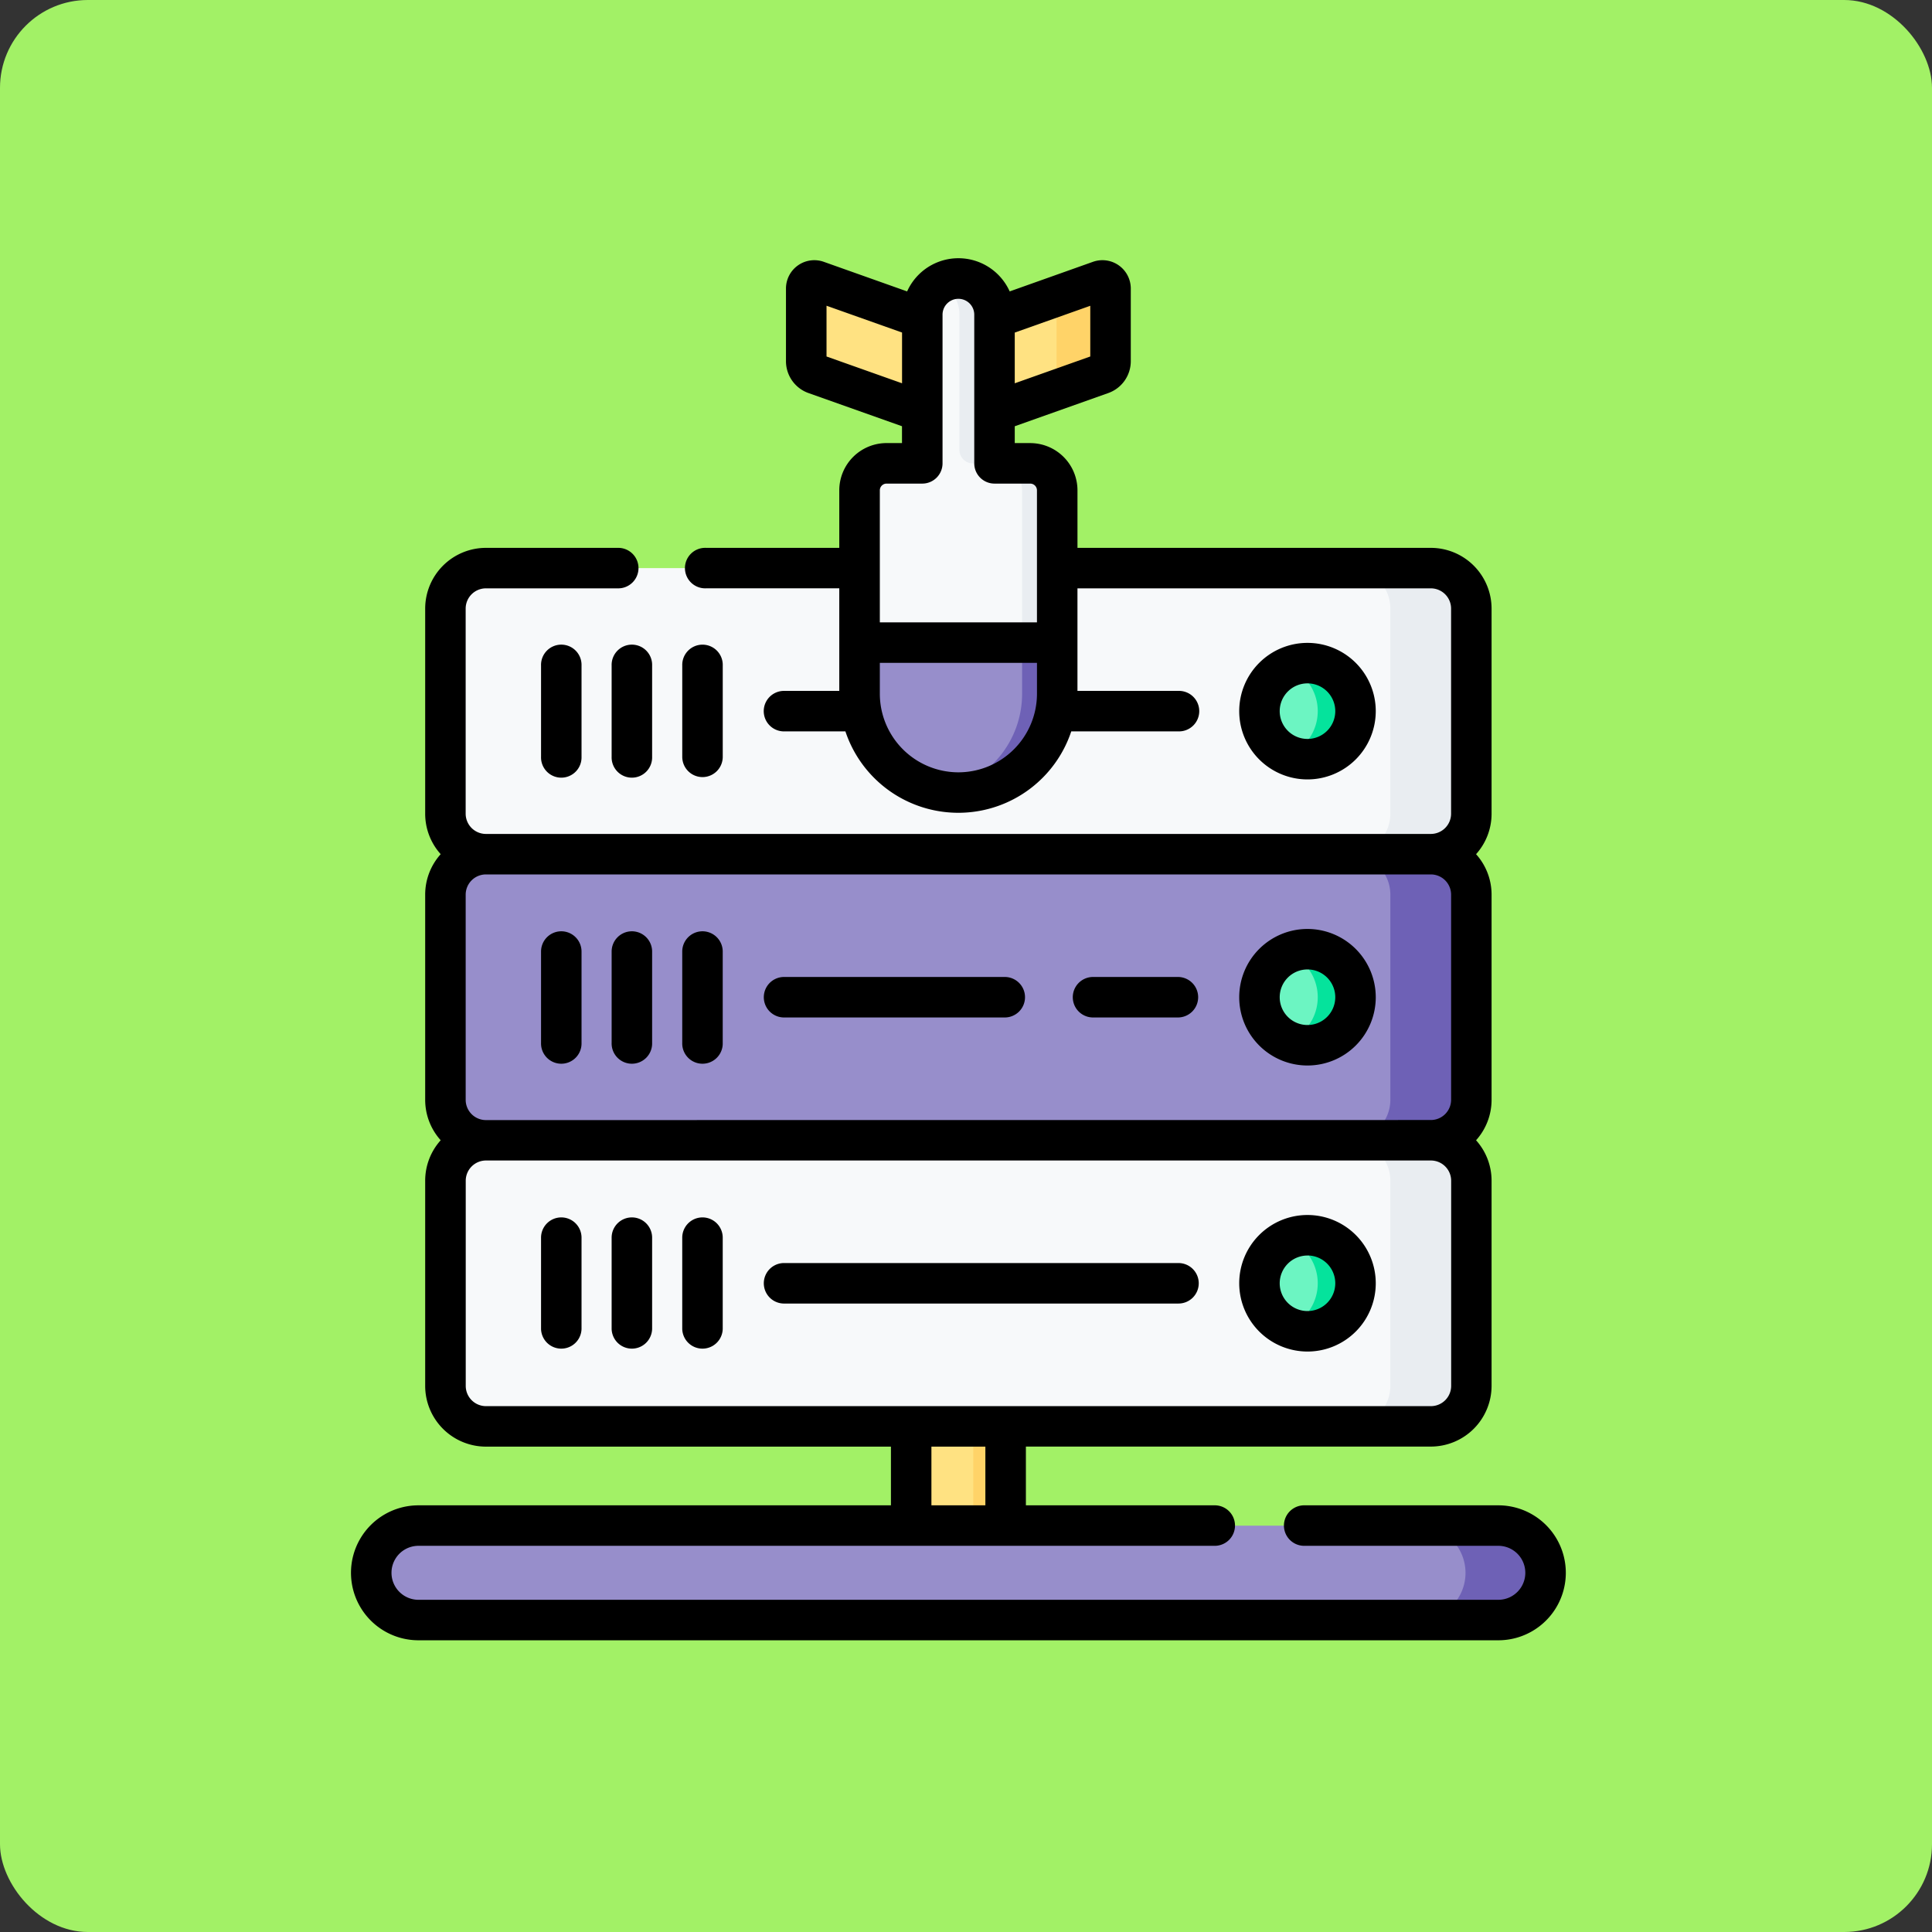 <svg xmlns="http://www.w3.org/2000/svg" width="110" height="110" viewBox="0 0 110 110">
  <rect x="0" y="0" width="110" height="110" fill="#333333" stroke="none"/>
  <g id="Group_1100959" data-name="Group 1100959" transform="translate(-704.668 -6155.5)">
    <rect id="Rectangle_402033" data-name="Rectangle 402033" width="110" height="110" rx="5" transform="translate(704.668 6155.5)" fill="#a2f166"/>
    <g id="Group_1103307" data-name="Group 1103307" transform="translate(693.671 6170.207)">
      <g id="Group_1103305" data-name="Group 1103305" transform="translate(32.135 1.153)">
        <g id="Group_1103304" data-name="Group 1103304">
          <path id="Path_880051" data-name="Path 880051" d="M120.393,228.574l-22.6,1.537-29.5-1.537a2.305,2.305,0,0,1-2.305-2.305V214.591a2.305,2.305,0,0,1,2.305-2.305l28.954-1.537,23.152,1.537a2.305,2.305,0,0,1,2.305,2.305v11.677A2.305,2.305,0,0,1,120.393,228.574Z" transform="translate(-61.755 -179.512)" fill="#978ecb"/>
          <path id="Path_880052" data-name="Path 880052" d="M405.629,212.286l-1.691-1.537-2.92,1.537a2.305,2.305,0,0,1,2.305,2.305v11.677a2.305,2.305,0,0,1-2.305,2.305l2.92,1.537,1.691-1.537a2.305,2.305,0,0,0,2.305-2.305V214.591A2.305,2.305,0,0,0,405.629,212.286Z" transform="translate(-345.3 -179.512)" fill="#6e61b6"/>
          <g id="Group_1103302" data-name="Group 1103302" transform="translate(30.741 55.583)">
            <path id="Path_880053" data-name="Path 880053" d="M241.19,389.652a2.69,2.69,0,0,1-2.69-2.69V371.849a2.69,2.69,0,0,1,2.69-2.69c1.485,0,2.229,1.2,2.229,2.69v15.114C243.418,388.448,242.675,389.652,241.19,389.652Z" transform="translate(-238.5 -369.159)" fill="#ffe282"/>
          </g>
          <path id="Path_880054" data-name="Path 880054" d="M250.922,369.159a2.678,2.678,0,0,0-.922.166,2.688,2.688,0,0,1,1.767,2.524v15.114A2.688,2.688,0,0,1,250,389.486a2.683,2.683,0,0,0,3.612-2.524V371.849A2.69,2.69,0,0,0,250.922,369.159Z" transform="translate(-217.492 -313.576)" fill="#ffd368"/>
          <path id="Path_880055" data-name="Path 880055" d="M120.393,343.017H68.287a2.305,2.305,0,0,1-2.305-2.305V329.034a2.305,2.305,0,0,1,2.305-2.305h52.106a2.305,2.305,0,0,1,2.305,2.305v11.677a2.306,2.306,0,0,1-2.305,2.305Z" transform="translate(-61.755 -277.667)" fill="#f7f9fa"/>
          <path id="Path_880056" data-name="Path 880056" d="M120.393,131.057H68.287a2.305,2.305,0,0,1-2.305-2.305V117.074a2.305,2.305,0,0,1,2.305-2.305h52.106a2.305,2.305,0,0,1,2.305,2.305v11.677a2.306,2.306,0,0,1-2.305,2.305Z" transform="translate(-61.755 -98.283)" fill="#f7f9fa"/>
          <g id="Group_1103303" data-name="Group 1103303" transform="translate(0 71.004)">
            <path id="Path_880057" data-name="Path 880057" d="M101.115,474.879H41.171a2.69,2.69,0,1,1,0-5.379h59.944a2.69,2.69,0,0,1,0,5.379Z" transform="translate(-38.481 -469.5)" fill="#978ecb"/>
          </g>
          <path id="Path_880058" data-name="Path 880058" d="M430.63,469.5h-4.611a2.69,2.69,0,1,1,0,5.379h4.611a2.69,2.69,0,0,0,0-5.379Z" transform="translate(-366.459 -398.496)" fill="#6e61b6"/>
          <path id="Path_880059" data-name="Path 880059" d="M405.629,114.769h-4.611a2.305,2.305,0,0,1,2.305,2.305v11.677a2.305,2.305,0,0,1-2.305,2.305h4.611a2.305,2.305,0,0,0,2.305-2.305V117.074A2.305,2.305,0,0,0,405.629,114.769Z" transform="translate(-345.3 -98.283)" fill="#e9edf1"/>
          <path id="Path_880060" data-name="Path 880060" d="M372.848,153.438a2.479,2.479,0,0,1-2.581,2.581,2.609,2.609,0,1,1,0-5.161A2.479,2.479,0,0,1,372.848,153.438Z" transform="translate(-316.961 -128.808)" fill="#6cf5c2"/>
          <path id="Path_880061" data-name="Path 880061" d="M379.4,149.968a2.724,2.724,0,0,0-1.076.22,2.735,2.735,0,0,1,0,5.028,2.734,2.734,0,1,0,1.076-5.248Z" transform="translate(-326.093 -128.072)" fill="#05e39c"/>
          <path id="Path_880062" data-name="Path 880062" d="M372.848,259.418A2.479,2.479,0,0,1,370.267,262a2.609,2.609,0,1,1,0-5.161A2.479,2.479,0,0,1,372.848,259.418Z" transform="translate(-316.961 -218.5)" fill="#6cf5c2"/>
          <path id="Path_880063" data-name="Path 880063" d="M379.4,255.948a2.724,2.724,0,0,0-1.076.22,2.735,2.735,0,0,1,0,5.028,2.734,2.734,0,1,0,1.076-5.248Z" transform="translate(-326.093 -217.764)" fill="#05e39c"/>
          <path id="Path_880064" data-name="Path 880064" d="M405.629,326.729h-4.611a2.305,2.305,0,0,1,2.305,2.305v11.677a2.305,2.305,0,0,1-2.305,2.305h4.611a2.305,2.305,0,0,0,2.305-2.305V329.034A2.305,2.305,0,0,0,405.629,326.729Z" transform="translate(-345.3 -277.667)" fill="#e9edf1"/>
          <path id="Path_880065" data-name="Path 880065" d="M372.848,365.4a2.479,2.479,0,0,1-2.581,2.581,2.609,2.609,0,1,1,0-5.161A2.479,2.479,0,0,1,372.848,365.4Z" transform="translate(-316.961 -308.192)" fill="#6cf5c2"/>
          <path id="Path_880066" data-name="Path 880066" d="M379.4,361.928a2.724,2.724,0,0,0-1.076.22,2.735,2.735,0,0,1,0,5.028,2.734,2.734,0,1,0,1.076-5.248Z" transform="translate(-326.093 -307.456)" fill="#05e39c"/>
          <path id="Path_880067" data-name="Path 880067" d="M200.156,13.533l8.15,2.892V11.092L200.26,8.237a.461.461,0,0,0-.615.434v4.138A.769.769,0,0,0,200.156,13.533Z" transform="translate(-174.876 -8.101)" fill="#ffe282"/>
          <path id="Path_880068" data-name="Path 880068" d="M264,14.226l-2.536,1.108L256,17.272V11.938l5.117-1.816,2.775-.886a.461.461,0,0,1,.615.434V13.5a.769.769,0,0,1-.511.724Z" transform="translate(-222.57 -8.947)" fill="#ffe282"/>
          <path id="Path_880069" data-name="Path 880069" d="M292.222,8.237l-2.929,1.04a.478.478,0,0,1,.471.477v4.306a.8.8,0,0,1-.127.429l2.69-.955a.768.768,0,0,0,.511-.724V8.671A.461.461,0,0,0,292.222,8.237Z" transform="translate(-250.746 -8.101)" fill="#ffd368"/>
          <path id="Path_880070" data-name="Path 880070" d="M228.955,18.809h-2.033V10.344a1.8,1.8,0,0,0-1.9-1.9,2,2,0,0,0-1,.105,2.055,2.055,0,0,0-1.056,1.8v8.465H220.93a1.537,1.537,0,0,0-1.537,1.537v8.67l.154,2.912a5.475,5.475,0,0,0,10.945,0V20.346A1.537,1.537,0,0,0,228.955,18.809Z" transform="translate(-191.589 -8.288)" fill="#f7f9fa"/>
          <path id="Path_880071" data-name="Path 880071" d="M254.588,75.958h-2a1.537,1.537,0,0,1,1.537,1.537V89.077a5.31,5.31,0,0,1-4.627,5.229,5.66,5.66,0,0,0,1,.09,5.116,5.116,0,0,0,5.319-5.319l.307-2.912v-8.67A1.537,1.537,0,0,0,254.588,75.958Z" transform="translate(-217.069 -65.437)" fill="#e9edf1"/>
          <path id="Path_880072" data-name="Path 880072" d="M219.393,142.371v2.912a5.628,5.628,0,0,0,4.492,5.512,5.8,5.8,0,0,0,1.134-.039,5.242,5.242,0,0,0,5.319-5.472v-2.912Z" transform="translate(-191.589 -121.643)" fill="#978ecb"/>
          <path id="Path_880073" data-name="Path 880073" d="M250.5,150.909a5.626,5.626,0,0,0,5.626-5.626v-2.912h-2v2.912a5.626,5.626,0,0,1-4.627,5.536A5.659,5.659,0,0,0,250.5,150.909Z" transform="translate(-217.069 -121.643)" fill="#6e61b6"/>
          <path id="Path_880074" data-name="Path 880074" d="M250.557,9.556v7.7a.769.769,0,0,0,.768.768h1.23V9.608a2.09,2.09,0,0,0-1.863-2.1,2.05,2.05,0,0,0-1.192.251A2.054,2.054,0,0,1,250.557,9.556Z" transform="translate(-217.069 -7.5)" fill="#e9edf1"/>
        </g>
      </g>
      <g id="Group_1103306" data-name="Group 1103306" transform="translate(30.982 0)">
        <path id="Path_880075" data-name="Path 880075" d="M367.806,146.355a3.887,3.887,0,1,0-3.887,3.887A3.891,3.891,0,0,0,367.806,146.355Zm-5.469,0a1.582,1.582,0,1,1,1.582,1.582A1.583,1.583,0,0,1,362.337,146.355Z" transform="translate(-309.461 -120.572)"/>
        <path id="Path_880076" data-name="Path 880076" d="M101.386,144.491v5.2a1.153,1.153,0,1,0,2.305,0v-5.2a1.153,1.153,0,1,0-2.305,0Z" transform="translate(-90.566 -121.308)"/>
        <path id="Path_880077" data-name="Path 880077" d="M127.537,144.491v5.2a1.153,1.153,0,1,0,2.305,0v-5.2a1.153,1.153,0,1,0-2.305,0Z" transform="translate(-112.698 -121.308)"/>
        <path id="Path_880078" data-name="Path 880078" d="M154.841,150.845a1.153,1.153,0,0,0,1.153-1.153v-5.2a1.153,1.153,0,1,0-2.305,0v5.2A1.153,1.153,0,0,0,154.841,150.845Z" transform="translate(-134.829 -121.308)"/>
        <path id="Path_880079" data-name="Path 880079" d="M363.919,248.448a3.887,3.887,0,1,0,3.887,3.887A3.891,3.891,0,0,0,363.919,248.448Zm0,5.469a1.582,1.582,0,1,1,1.582-1.582A1.583,1.583,0,0,1,363.919,253.917Z" transform="translate(-309.461 -210.264)"/>
        <path id="Path_880080" data-name="Path 880080" d="M102.539,249.317a1.153,1.153,0,0,0-1.153,1.153v5.2a1.153,1.153,0,1,0,2.305,0v-5.2A1.153,1.153,0,0,0,102.539,249.317Z" transform="translate(-90.566 -211)"/>
        <path id="Path_880081" data-name="Path 880081" d="M128.69,249.317a1.153,1.153,0,0,0-1.153,1.153v5.2a1.153,1.153,0,1,0,2.305,0v-5.2A1.153,1.153,0,0,0,128.69,249.317Z" transform="translate(-112.698 -211)"/>
        <path id="Path_880082" data-name="Path 880082" d="M154.841,249.317a1.153,1.153,0,0,0-1.153,1.153v5.2a1.153,1.153,0,1,0,2.305,0v-5.2A1.153,1.153,0,0,0,154.841,249.317Z" transform="translate(-134.829 -211)"/>
        <path id="Path_880083" data-name="Path 880083" d="M363.919,362.2a3.887,3.887,0,1,0-3.887-3.887A3.891,3.891,0,0,0,363.919,362.2Zm0-5.469a1.582,1.582,0,1,1-1.582,1.582A1.583,1.583,0,0,1,363.919,356.733Z" transform="translate(-309.461 -299.956)"/>
        <path id="Path_880084" data-name="Path 880084" d="M102.539,355.3a1.153,1.153,0,0,0-1.153,1.153v5.2a1.153,1.153,0,0,0,2.305,0v-5.2A1.153,1.153,0,0,0,102.539,355.3Z" transform="translate(-90.566 -300.693)"/>
        <path id="Path_880085" data-name="Path 880085" d="M128.69,355.3a1.153,1.153,0,0,0-1.153,1.153v5.2a1.153,1.153,0,0,0,2.305,0v-5.2A1.153,1.153,0,0,0,128.69,355.3Z" transform="translate(-112.698 -300.693)"/>
        <path id="Path_880086" data-name="Path 880086" d="M154.841,355.3a1.153,1.153,0,0,0-1.153,1.153v5.2a1.153,1.153,0,0,0,2.305,0v-5.2A1.153,1.153,0,0,0,154.841,355.3Z" transform="translate(-134.829 -300.693)"/>
        <path id="Path_880087" data-name="Path 880087" d="M208.485,373.372a1.153,1.153,0,0,0-1.153-1.153H184.841a1.153,1.153,0,0,0,0,2.305h22.492A1.153,1.153,0,0,0,208.485,373.372Z" transform="translate(-160.219 -315.013)"/>
        <path id="Path_880088" data-name="Path 880088" d="M304.192,266.239h-4.9a1.153,1.153,0,0,0,0,2.305h4.9a1.153,1.153,0,0,0,0-2.305Z" transform="translate(-257.078 -225.321)"/>
        <path id="Path_880089" data-name="Path 880089" d="M197.406,266.239H184.84a1.153,1.153,0,0,0,0,2.305h12.566a1.153,1.153,0,1,0,0-2.305Z" transform="translate(-160.218 -225.321)"/>
        <path id="Path_880090" data-name="Path 880090" d="M96.305,71H85.218a1.153,1.153,0,0,0,0,2.305H96.305a1.537,1.537,0,0,1,0,3.074H34.824a1.537,1.537,0,1,1,0-3.074h45.37a1.153,1.153,0,0,0,0-2.305H69.407V67.655H92.463A3.462,3.462,0,0,0,95.921,64.2V52.52a3.444,3.444,0,0,0-.883-2.305,3.444,3.444,0,0,0,.883-2.305V36.232a3.444,3.444,0,0,0-.883-2.305,3.444,3.444,0,0,0,.883-2.305V19.944a3.462,3.462,0,0,0-3.458-3.458H72.344V13.211a2.693,2.693,0,0,0-2.69-2.69h-.881V9.562L74.1,7.671a1.925,1.925,0,0,0,1.279-1.81V1.723A1.614,1.614,0,0,0,73.225.2L68.484,1.885a3.2,3.2,0,0,0-5.839,0L57.9.2a1.614,1.614,0,0,0-2.153,1.521V5.861a1.925,1.925,0,0,0,1.279,1.81l5.327,1.89v.959h-.881a2.693,2.693,0,0,0-2.69,2.69v3.275h-7.6a1.153,1.153,0,1,0,0,2.305h7.6V24.63H55.6a1.153,1.153,0,0,0,0,2.305h3.531a6.777,6.777,0,0,0,12.859,0h6.1a1.153,1.153,0,1,0,0-2.305H72.343V18.791h20.12a1.154,1.154,0,0,1,1.153,1.153V31.621a1.154,1.154,0,0,1-1.153,1.153h-53.8a1.154,1.154,0,0,1-1.153-1.153V19.944a1.154,1.154,0,0,1,1.153-1.153h7.5a1.153,1.153,0,1,0,0-2.305h-7.5a3.462,3.462,0,0,0-3.458,3.458V31.621a3.444,3.444,0,0,0,.883,2.305,3.444,3.444,0,0,0-.883,2.305V47.909a3.444,3.444,0,0,0,.883,2.305,3.444,3.444,0,0,0-.883,2.305V64.2a3.462,3.462,0,0,0,3.458,3.458H61.723V71h-26.9a3.842,3.842,0,0,0,0,7.684H96.306a3.842,3.842,0,1,0,0-7.684ZM73.073,5.59l-4.3,1.526V4.229l4.3-1.526Zm-15.017,0V2.7l4.3,1.526V7.116Zm3.035,7.621a.385.385,0,0,1,.384-.384h2.033a1.153,1.153,0,0,0,1.153-1.153V3.209a.9.9,0,1,1,1.806,0v8.465a1.153,1.153,0,0,0,1.153,1.153h2.033a.385.385,0,0,1,.384.384v7.517H61.091V13.211Zm4.473,16.055a4.479,4.479,0,0,1-4.473-4.473V23.034h8.947v1.759A4.479,4.479,0,0,1,65.565,29.266Zm-26.9,19.8a1.154,1.154,0,0,1-1.153-1.153V36.232a1.154,1.154,0,0,1,1.153-1.153h53.8a1.154,1.154,0,0,1,1.153,1.153V47.909a1.154,1.154,0,0,1-1.153,1.153ZM37.514,64.2V52.52a1.154,1.154,0,0,1,1.153-1.153h53.8a1.154,1.154,0,0,1,1.153,1.153V64.2a1.154,1.154,0,0,1-1.153,1.153h-53.8A1.154,1.154,0,0,1,37.514,64.2Zm26.514,3.458H67.1V71H64.028Z" transform="translate(-30.982 0)"/>
      </g>
    </g>
  </g>
</svg>
